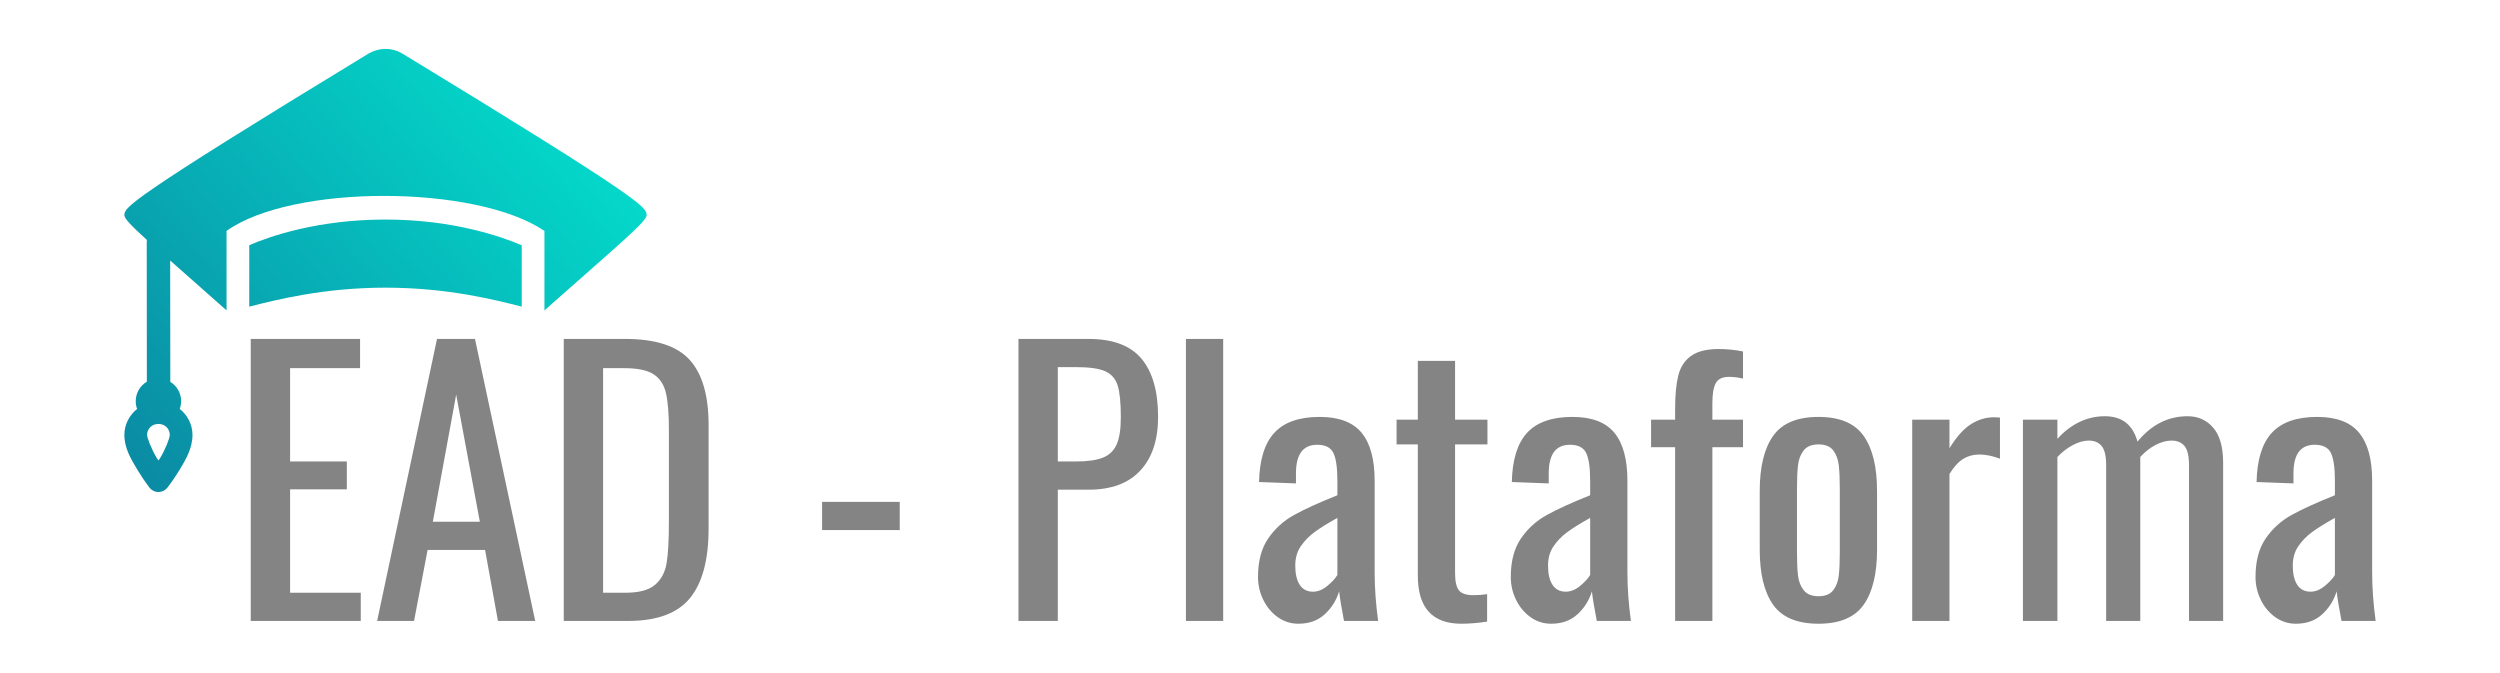 <?xml version="1.0" standalone="no"?><!-- Generator: Gravit.io --><svg xmlns="http://www.w3.org/2000/svg" xmlns:xlink="http://www.w3.org/1999/xlink" style="isolation:isolate" viewBox="0 0 297.638 80.079" width="297.638px" height="80.079px"><g><g><g><path d=" M 121.254 73.926 L 121.254 40.35 L 129.585 40.35 L 129.585 40.35 Q 133.938 40.35 135.907 42.713 L 135.907 42.713 L 135.907 42.713 Q 137.876 45.076 137.876 49.635 L 137.876 49.635 L 137.876 49.635 Q 137.876 53.739 135.762 56.019 L 135.762 56.019 L 135.762 56.019 Q 133.648 58.299 129.627 58.299 L 129.627 58.299 L 125.938 58.299 L 125.938 73.926 L 121.254 73.926 Z  M 125.938 54.941 L 128.093 54.941 L 128.093 54.941 Q 130.166 54.941 131.306 54.485 L 131.306 54.485 L 131.306 54.485 Q 132.446 54.029 132.943 52.91 L 132.943 52.91 L 132.943 52.91 Q 133.44 51.791 133.44 49.677 L 133.44 49.677 L 133.44 49.677 Q 133.44 47.107 133.067 45.905 L 133.067 45.905 L 133.067 45.905 Q 132.694 44.703 131.596 44.205 L 131.596 44.205 L 131.596 44.205 Q 130.497 43.708 128.135 43.708 L 128.135 43.708 L 125.938 43.708 L 125.938 54.941 Z  M 141.192 73.926 L 141.192 40.35 L 145.627 40.35 L 145.627 73.926 L 141.192 73.926 Z  M 154.581 74.258 L 154.581 74.258 Q 153.213 74.258 152.114 73.47 L 152.114 73.47 L 152.114 73.47 Q 151.016 72.683 150.394 71.398 L 150.394 71.398 L 150.394 71.398 Q 149.772 70.113 149.772 68.703 L 149.772 68.703 L 149.772 68.703 Q 149.772 65.884 150.974 64.123 L 150.974 64.123 L 150.974 64.123 Q 152.176 62.361 154.042 61.325 L 154.042 61.325 L 154.042 61.325 Q 155.907 60.288 159.223 58.962 L 159.223 58.962 L 159.223 57.263 L 159.223 57.263 Q 159.223 54.9 158.747 53.926 L 158.747 53.926 L 158.747 53.926 Q 158.27 52.952 156.819 52.952 L 156.819 52.952 L 156.819 52.952 Q 154.291 52.952 154.291 56.351 L 154.291 56.351 L 154.291 57.553 L 149.897 57.387 L 149.897 57.387 Q 149.98 53.408 151.721 51.521 L 151.721 51.521 L 151.721 51.521 Q 153.461 49.635 157.109 49.635 L 157.109 49.635 L 157.109 49.635 Q 160.55 49.635 162.104 51.521 L 162.104 51.521 L 162.104 51.521 Q 163.659 53.408 163.659 57.221 L 163.659 57.221 L 163.659 68.164 L 163.659 68.164 Q 163.659 70.859 164.073 73.926 L 164.073 73.926 L 160.011 73.926 L 160.011 73.926 Q 159.555 71.563 159.431 70.403 L 159.431 70.403 L 159.431 70.403 Q 158.933 72.019 157.71 73.138 L 157.71 73.138 L 157.71 73.138 Q 156.487 74.258 154.581 74.258 L 154.581 74.258 Z  M 156.322 70.444 L 156.322 70.444 Q 157.192 70.444 158.021 69.76 L 158.021 69.76 L 158.021 69.76 Q 158.85 69.076 159.223 68.454 L 159.223 68.454 L 159.223 61.656 L 159.223 61.656 Q 157.441 62.651 156.467 63.377 L 156.467 63.377 L 156.467 63.377 Q 155.493 64.102 154.85 65.055 L 154.85 65.055 L 154.85 65.055 Q 154.208 66.009 154.208 67.335 L 154.208 67.335 L 154.208 67.335 Q 154.208 68.828 154.746 69.636 L 154.746 69.636 L 154.746 69.636 Q 155.285 70.444 156.322 70.444 L 156.322 70.444 Z  M 173.98 74.258 L 173.98 74.258 Q 168.799 74.258 168.799 68.537 L 168.799 68.537 L 168.799 52.91 L 166.27 52.91 L 166.27 49.967 L 168.799 49.967 L 168.799 42.962 L 173.234 42.962 L 173.234 49.967 L 177.089 49.967 L 177.089 52.91 L 173.234 52.91 L 173.234 68.247 L 173.234 68.247 Q 173.234 69.698 173.69 70.278 L 173.69 70.278 L 173.69 70.278 Q 174.146 70.859 175.431 70.859 L 175.431 70.859 L 175.431 70.859 Q 176.26 70.859 177.047 70.734 L 177.047 70.734 L 177.047 74.009 L 177.047 74.009 Q 175.389 74.258 173.98 74.258 L 173.98 74.258 Z  M 184.675 74.258 L 184.675 74.258 Q 183.307 74.258 182.208 73.47 L 182.208 73.47 L 182.208 73.47 Q 181.11 72.683 180.488 71.398 L 180.488 71.398 L 180.488 71.398 Q 179.866 70.113 179.866 68.703 L 179.866 68.703 L 179.866 68.703 Q 179.866 65.884 181.068 64.123 L 181.068 64.123 L 181.068 64.123 Q 182.27 62.361 184.136 61.325 L 184.136 61.325 L 184.136 61.325 Q 186.001 60.288 189.317 58.962 L 189.317 58.962 L 189.317 57.263 L 189.317 57.263 Q 189.317 54.9 188.84 53.926 L 188.84 53.926 L 188.84 53.926 Q 188.364 52.952 186.913 52.952 L 186.913 52.952 L 186.913 52.952 Q 184.384 52.952 184.384 56.351 L 184.384 56.351 L 184.384 57.553 L 179.991 57.387 L 179.991 57.387 Q 180.073 53.408 181.814 51.521 L 181.814 51.521 L 181.814 51.521 Q 183.555 49.635 187.203 49.635 L 187.203 49.635 L 187.203 49.635 Q 190.644 49.635 192.198 51.521 L 192.198 51.521 L 192.198 51.521 Q 193.752 53.408 193.752 57.221 L 193.752 57.221 L 193.752 68.164 L 193.752 68.164 Q 193.752 70.859 194.167 73.926 L 194.167 73.926 L 190.105 73.926 L 190.105 73.926 Q 189.649 71.563 189.524 70.403 L 189.524 70.403 L 189.524 70.403 Q 189.027 72.019 187.804 73.138 L 187.804 73.138 L 187.804 73.138 Q 186.581 74.258 184.675 74.258 L 184.675 74.258 Z  M 186.416 70.444 L 186.416 70.444 Q 187.286 70.444 188.115 69.76 L 188.115 69.76 L 188.115 69.76 Q 188.944 69.076 189.317 68.454 L 189.317 68.454 L 189.317 61.656 L 189.317 61.656 Q 187.535 62.651 186.561 63.377 L 186.561 63.377 L 186.561 63.377 Q 185.586 64.102 184.944 65.055 L 184.944 65.055 L 184.944 65.055 Q 184.301 66.009 184.301 67.335 L 184.301 67.335 L 184.301 67.335 Q 184.301 68.828 184.84 69.636 L 184.84 69.636 L 184.84 69.636 Q 185.379 70.444 186.416 70.444 L 186.416 70.444 Z  M 199.431 73.926 L 199.431 53.242 L 196.571 53.242 L 196.571 49.967 L 199.431 49.967 L 199.431 48.723 L 199.431 48.723 Q 199.431 46.236 199.804 44.723 L 199.804 44.723 L 199.804 44.723 Q 200.177 43.21 201.317 42.381 L 201.317 42.381 L 201.317 42.381 Q 202.457 41.552 204.613 41.552 L 204.613 41.552 L 204.613 41.552 Q 206.064 41.552 207.514 41.843 L 207.514 41.843 L 207.514 45.076 L 207.514 45.076 Q 206.685 44.868 205.856 44.868 L 205.856 44.868 L 205.856 44.868 Q 204.654 44.868 204.26 45.635 L 204.26 45.635 L 204.26 45.635 Q 203.867 46.402 203.867 47.977 L 203.867 47.977 L 203.867 49.967 L 207.514 49.967 L 207.514 53.242 L 203.867 53.242 L 203.867 73.926 L 199.431 73.926 Z  M 216.509 74.258 L 216.509 74.258 Q 212.696 74.258 211.1 71.999 L 211.1 71.999 L 211.1 71.999 Q 209.504 69.739 209.504 65.428 L 209.504 65.428 L 209.504 58.465 L 209.504 58.465 Q 209.504 54.154 211.1 51.895 L 211.1 51.895 L 211.1 51.895 Q 212.696 49.635 216.509 49.635 L 216.509 49.635 L 216.509 49.635 Q 220.281 49.635 221.877 51.895 L 221.877 51.895 L 221.877 51.895 Q 223.473 54.154 223.473 58.465 L 223.473 58.465 L 223.473 65.428 L 223.473 65.428 Q 223.473 69.739 221.877 71.999 L 221.877 71.999 L 221.877 71.999 Q 220.281 74.258 216.509 74.258 L 216.509 74.258 Z  M 216.509 70.983 L 216.509 70.983 Q 217.711 70.983 218.25 70.278 L 218.25 70.278 L 218.25 70.278 Q 218.789 69.574 218.914 68.537 L 218.914 68.537 L 218.914 68.537 Q 219.038 67.501 219.038 65.719 L 219.038 65.719 L 219.038 58.216 L 219.038 58.216 Q 219.038 56.433 218.914 55.376 L 218.914 55.376 L 218.914 55.376 Q 218.789 54.319 218.25 53.615 L 218.25 53.615 L 218.25 53.615 Q 217.711 52.91 216.509 52.91 L 216.509 52.91 L 216.509 52.91 Q 215.307 52.91 214.748 53.615 L 214.748 53.615 L 214.748 53.615 Q 214.188 54.319 214.064 55.376 L 214.064 55.376 L 214.064 55.376 Q 213.939 56.433 213.939 58.216 L 213.939 58.216 L 213.939 65.719 L 213.939 65.719 Q 213.939 67.501 214.064 68.537 L 214.064 68.537 L 214.064 68.537 Q 214.188 69.574 214.748 70.278 L 214.748 70.278 L 214.748 70.278 Q 215.307 70.983 216.509 70.983 L 216.509 70.983 Z  M 227.66 73.926 L 227.66 49.967 L 232.095 49.967 L 232.095 53.366 L 232.095 53.366 Q 233.339 51.335 234.644 50.506 L 234.644 50.506 L 234.644 50.506 Q 235.95 49.677 237.401 49.677 L 237.401 49.677 L 237.401 49.677 Q 237.774 49.677 238.106 49.718 L 238.106 49.718 L 238.106 54.61 L 238.106 54.61 Q 236.779 54.112 235.66 54.112 L 235.66 54.112 L 235.66 54.112 Q 234.582 54.112 233.733 54.63 L 233.733 54.63 L 233.733 54.63 Q 232.883 55.148 232.095 56.433 L 232.095 56.433 L 232.095 73.926 L 227.66 73.926 Z  M 240.841 73.926 L 240.841 49.967 L 244.945 49.967 L 244.945 52.247 L 244.945 52.247 Q 246.147 50.92 247.577 50.236 L 247.577 50.236 L 247.577 50.236 Q 249.007 49.553 250.583 49.553 L 250.583 49.553 L 250.583 49.553 Q 253.65 49.553 254.479 52.578 L 254.479 52.578 L 254.479 52.578 Q 256.966 49.553 260.448 49.553 L 260.448 49.553 L 260.448 49.553 Q 262.313 49.553 263.495 50.92 L 263.495 50.92 L 263.495 50.92 Q 264.676 52.288 264.676 55.107 L 264.676 55.107 L 264.676 73.926 L 260.614 73.926 L 260.614 55.397 L 260.614 55.397 Q 260.614 53.739 260.075 53.097 L 260.075 53.097 L 260.075 53.097 Q 259.536 52.454 258.541 52.454 L 258.541 52.454 L 258.541 52.454 Q 257.629 52.454 256.635 52.972 L 256.635 52.972 L 256.635 52.972 Q 255.64 53.49 254.811 54.402 L 254.811 54.402 L 254.811 55.107 L 254.811 73.926 L 250.748 73.926 L 250.748 55.397 L 250.748 55.397 Q 250.748 53.739 250.21 53.097 L 250.21 53.097 L 250.21 53.097 Q 249.671 52.454 248.676 52.454 L 248.676 52.454 L 248.676 52.454 Q 247.805 52.454 246.811 52.972 L 246.811 52.972 L 246.811 52.972 Q 245.816 53.49 244.945 54.402 L 244.945 54.402 L 244.945 73.926 L 240.841 73.926 Z  M 273.34 74.258 L 273.34 74.258 Q 271.972 74.258 270.873 73.47 L 270.873 73.47 L 270.873 73.47 Q 269.775 72.683 269.153 71.398 L 269.153 71.398 L 269.153 71.398 Q 268.531 70.113 268.531 68.703 L 268.531 68.703 L 268.531 68.703 Q 268.531 65.884 269.733 64.123 L 269.733 64.123 L 269.733 64.123 Q 270.935 62.361 272.801 61.325 L 272.801 61.325 L 272.801 61.325 Q 274.666 60.288 277.982 58.962 L 277.982 58.962 L 277.982 57.263 L 277.982 57.263 Q 277.982 54.9 277.505 53.926 L 277.505 53.926 L 277.505 53.926 Q 277.029 52.952 275.578 52.952 L 275.578 52.952 L 275.578 52.952 Q 273.049 52.952 273.049 56.351 L 273.049 56.351 L 273.049 57.553 L 268.656 57.387 L 268.656 57.387 Q 268.738 53.408 270.479 51.521 L 270.479 51.521 L 270.479 51.521 Q 272.22 49.635 275.868 49.635 L 275.868 49.635 L 275.868 49.635 Q 279.309 49.635 280.863 51.521 L 280.863 51.521 L 280.863 51.521 Q 282.417 53.408 282.417 57.221 L 282.417 57.221 L 282.417 68.164 L 282.417 68.164 Q 282.417 70.859 282.832 73.926 L 282.832 73.926 L 278.77 73.926 L 278.77 73.926 Q 278.314 71.563 278.189 70.403 L 278.189 70.403 L 278.189 70.403 Q 277.692 72.019 276.469 73.138 L 276.469 73.138 L 276.469 73.138 Q 275.246 74.258 273.34 74.258 L 273.34 74.258 Z  M 275.081 70.444 L 275.081 70.444 Q 275.951 70.444 276.78 69.76 L 276.78 69.76 L 276.78 69.76 Q 277.609 69.076 277.982 68.454 L 277.982 68.454 L 277.982 61.656 L 277.982 61.656 Q 276.2 62.651 275.226 63.377 L 275.226 63.377 L 275.226 63.377 Q 274.251 64.102 273.609 65.055 L 273.609 65.055 L 273.609 65.055 Q 272.966 66.009 272.966 67.335 L 272.966 67.335 L 272.966 67.335 Q 272.966 68.828 273.505 69.636 L 273.505 69.636 L 273.505 69.636 Q 274.044 70.444 275.081 70.444 L 275.081 70.444 Z  M 97.875 63.107 L 97.875 59.75 L 107.119 59.75 L 107.119 63.107 L 97.875 63.107 Z  M 29.853 73.926 L 29.853 40.35 L 42.869 40.35 L 42.869 43.832 L 34.537 43.832 L 34.537 54.941 L 41.293 54.941 L 41.293 58.257 L 34.537 58.257 L 34.537 70.568 L 42.951 70.568 L 42.951 73.926 L 29.853 73.926 Z  M 44.9 73.926 L 52.029 40.35 L 56.548 40.35 L 63.719 73.926 L 59.283 73.926 L 57.75 65.47 L 50.91 65.47 L 49.294 73.926 L 44.9 73.926 Z  M 51.532 62.112 L 57.128 62.112 L 54.309 46.983 L 51.532 62.112 Z  M 67.118 73.926 L 67.118 40.35 L 74.413 40.35 L 74.413 40.35 Q 79.843 40.35 82.103 42.837 L 82.103 42.837 L 82.103 42.837 Q 84.362 45.324 84.362 50.589 L 84.362 50.589 L 84.362 62.941 L 84.362 62.941 Q 84.362 68.496 82.144 71.211 L 82.144 71.211 L 82.144 71.211 Q 79.926 73.926 74.786 73.926 L 74.786 73.926 L 67.118 73.926 Z  M 71.802 70.568 L 74.455 70.568 L 74.455 70.568 Q 76.9 70.568 77.999 69.615 L 77.999 69.615 L 77.999 69.615 Q 79.097 68.662 79.367 67.024 L 79.367 67.024 L 79.367 67.024 Q 79.636 65.387 79.636 62.071 L 79.636 62.071 L 79.636 51.169 L 79.636 51.169 Q 79.636 48.309 79.284 46.796 L 79.284 46.796 L 79.284 46.796 Q 78.931 45.283 77.812 44.558 L 77.812 44.558 L 77.812 44.558 Q 76.693 43.832 74.33 43.832 L 74.33 43.832 L 71.802 43.832 L 71.802 70.568 Z " fill="rgb(132,132,132)"/><linearGradient id="_lgradient_0" x1="1.307" y1="-0.272" x2="-1.092" y2="1.503" gradientTransform="matrix(62.178,0,0,52.757,14.806,5.821)" gradientUnits="userSpaceOnUse"><stop offset="2.174%" stop-opacity="1" style="stop-color:rgb(0,255,221)"/><stop offset="99.13%" stop-opacity="1" style="stop-color:rgb(18,57,123)"/></linearGradient><path d=" M 45.895 5.821 C 45.198 5.827 44.514 6.012 43.909 6.359 C 14.854 24.031 14.86 24.692 14.806 25.6 C 14.785 25.979 15.509 26.772 17.488 28.567 C 17.471 28.658 17.465 28.75 17.469 28.841 C 17.469 32.982 17.48 43.198 17.484 45.441 C 16.663 45.928 16.159 46.811 16.158 47.765 C 16.158 48.076 16.216 48.387 16.322 48.684 C 15.408 49.424 14.806 50.526 14.806 51.778 C 14.806 53.373 15.635 54.729 16.354 55.922 C 16.795 56.656 17.274 57.366 17.789 58.05 C 18.044 58.382 18.438 58.578 18.857 58.578 C 19.274 58.578 19.668 58.389 19.928 58.061 C 19.928 58.061 20.646 57.142 21.369 55.955 C 22.093 54.761 22.916 53.388 22.916 51.778 C 22.916 50.526 22.315 49.424 21.401 48.683 C 21.508 48.388 21.563 48.078 21.565 47.765 C 21.565 46.826 21.074 45.954 20.277 45.463 C 20.271 43.541 20.266 36.08 20.26 31.016 C 22.072 32.622 23.487 33.883 26.971 36.952 L 26.971 27.49 C 34.828 21.893 56.708 21.978 64.818 27.49 L 64.818 36.952 C 74.111 28.731 77.025 26.323 76.984 25.595 C 76.929 24.686 76.936 24.031 47.855 6.348 C 47.26 6.002 46.583 5.82 45.895 5.822 L 45.895 5.821 Z  M 29.675 36.508 C 32.796 35.716 38.477 34.248 45.895 34.248 C 53.318 34.248 58.994 35.711 62.115 36.508 L 62.115 29.201 C 59.628 28.139 53.883 26.138 45.895 26.138 C 37.843 26.138 32.146 28.129 29.675 29.19 L 29.675 36.508 Z  M 18.861 50.468 C 19.637 50.468 20.213 51.055 20.213 51.778 C 20.213 52.163 19.686 53.51 19.057 54.545 C 18.963 54.703 18.963 54.682 18.867 54.825 C 18.772 54.671 18.767 54.692 18.665 54.527 C 18.033 53.483 17.51 52.112 17.51 51.779 C 17.51 51.056 18.085 50.47 18.861 50.47 L 18.861 50.468 Z " fill="url(#_lgradient_0)"/></g></g></g></svg>